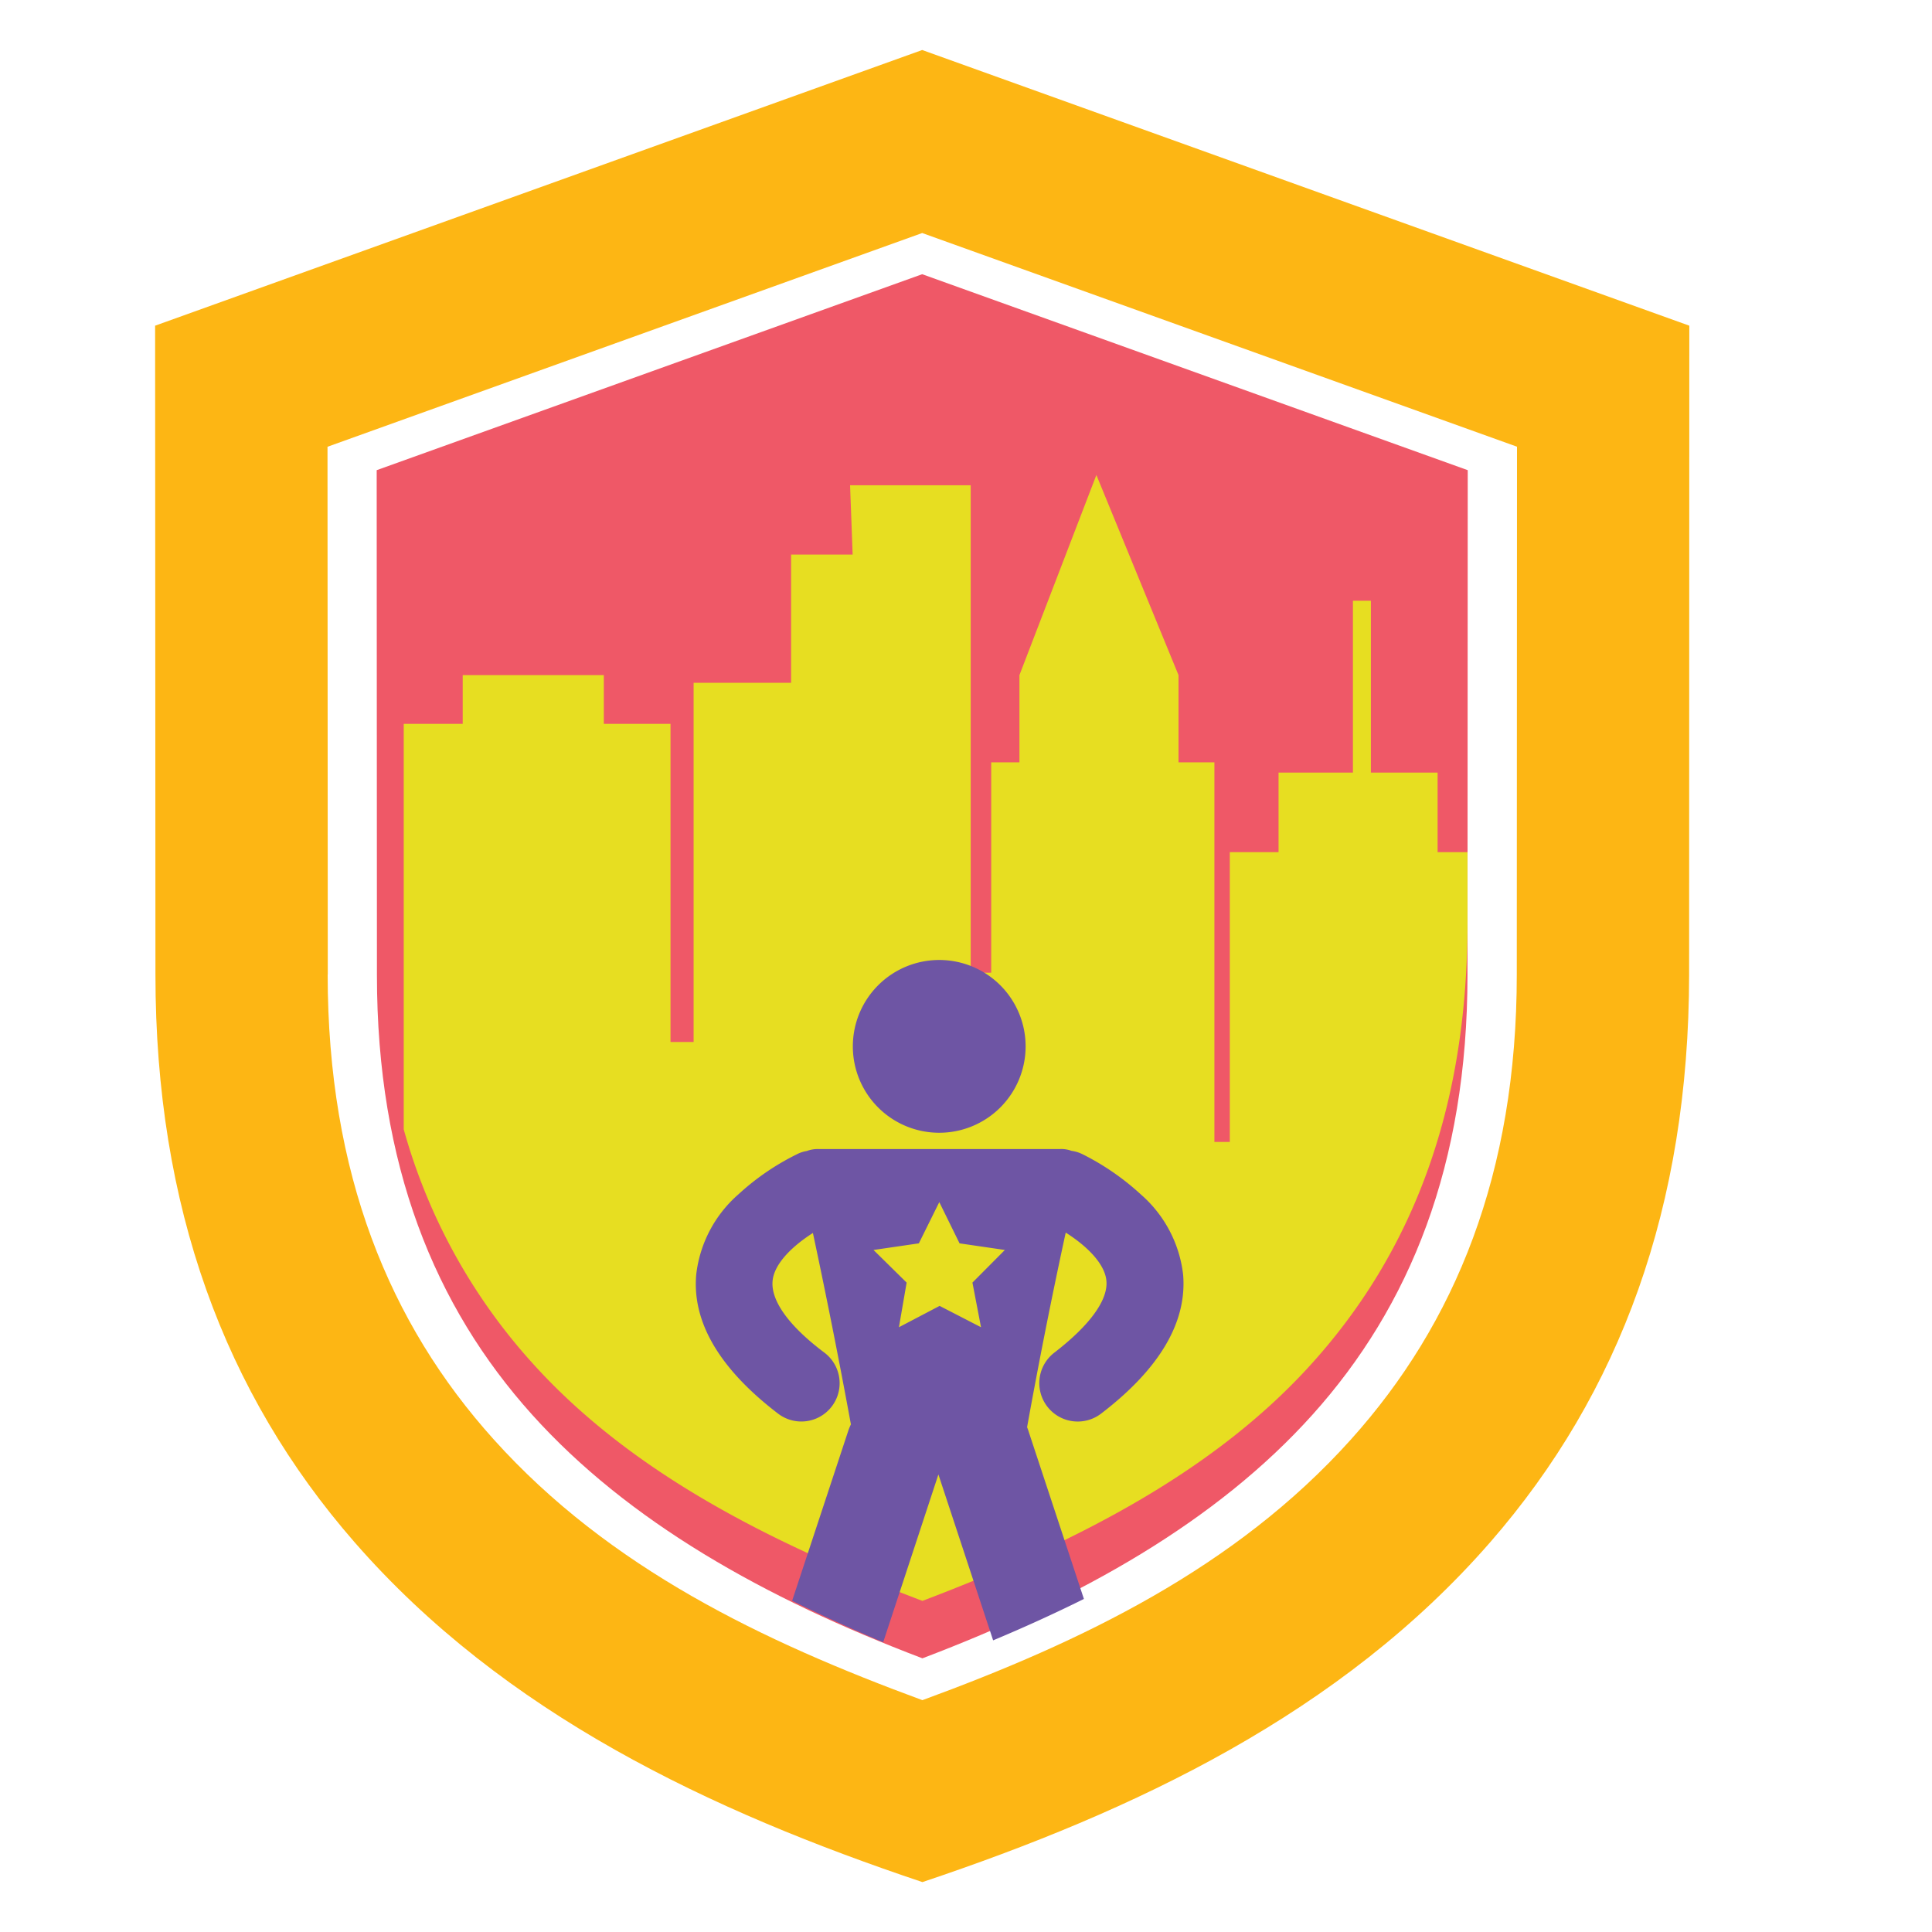 <svg id="Layer_1" data-name="Layer 1" xmlns="http://www.w3.org/2000/svg" viewBox="0 0 700 700"><defs><style>.cls-1{fill:#fdb614;}.cls-1,.cls-2{fill-rule:evenodd;}.cls-2{fill:#ef5867;}.cls-3{fill:none;}.cls-4{fill:#e7de21;}.cls-5{fill:#6e55a4;}</style></defs><title>BADGES</title><path class="cls-1" d="M612,353.07,612.07,118,334.13,18.12,56.2,118l.12,235.13c0,84.05,25,151.6,72.11,205.61,54.24,62.19,128.94,97.41,205.78,123.18C411,656.17,485.83,620.89,540,558.7c47-54,71.92-121.52,72-205.63m-493.24,0-.1-191.2L334.13,84.43l215.51,77.42-.08,191.2c0,72.15-22.3,126.47-60.12,168.53C447.65,568.1,391.92,594.85,334.2,616c-57.78-21.28-113.38-47.85-155.29-94.44C141.06,479.53,118.75,425.2,118.72,353.05Z"/><path class="cls-2" d="M136.48,170.35l.09,183c0,68.65,20.88,119.92,56.23,159.22,34.7,38.57,83.85,66.42,141.41,88.27,57.57-21.85,106.69-49.7,141.33-88.27,35.32-39.3,56.13-90.55,56.16-159.22l.09-183-197.66-71Z"/><path class="cls-3" d="M146.28,428V281.09h21.37V263.43h51.13v17.66h24.16V396.35h8.37V266.22h35.32V219.75h22.31l-.93-25.1H351.7V371.26h7.43V295h10.23V263.43l27.88-72.5L427,263.43V295h13V432.6h5.58v-105h17.66V298.76h26.95V236.48h6.51v62.28h24.17v28.81h10.84l.08-157.22-197.66-71-197.65,71,.09,183C136.58,380.94,140,405.7,146.28,428Z"/><path class="cls-4" d="M520.87,279.93H496.7V217.65h-6.51v62.28H463.24v28.81H445.58v105H440V276.21H427v-31.6L397.24,172.1l-27.88,72.51v31.6H359.13v76.22H351.7V175.82H308l.93,25.1H286.63v46.47H251.31V377.53h-8.37V262.27H218.78V244.61H167.65v17.66H146.28V409.19a210,210,0,0,0,46.52,84.57c34.7,38.57,83.85,64.42,141.41,86.27,57.57-21.85,106.69-47.7,141.33-86.27,35.32-39.3,56.13-90.55,56.16-159.22v-25.8H520.87Z"/><path class="cls-5" d="M340.31,410.42A31.3,31.3,0,1,0,309,379.13h0A31.29,31.29,0,0,0,340.31,410.42Z"/><path class="cls-5" d="M372.13,517.11c4.22-23.38,8.89-47,14-70.52,8.89,5.65,14.28,12,14.74,17.47.65,6.95-6,16.1-18.83,26a13.92,13.92,0,1,0,16.88,22.14c21.23-16.23,31.23-33.18,29.74-50.45a45.42,45.42,0,0,0-15.33-29,91.92,91.92,0,0,0-21.1-14.55,12.76,12.76,0,0,0-4-1.23,10.64,10.64,0,0,0-4.22-.65h-87.4a11.22,11.22,0,0,0-4.29.71,11.63,11.63,0,0,0-3.7,1.24,89.69,89.69,0,0,0-21.1,14.48,45.43,45.43,0,0,0-15.26,29c-1.56,17.27,8.44,34.22,29.67,50.45a13.87,13.87,0,1,0,16.82-22.07c-13-9.74-19.48-18.9-18.83-26,.46-5.45,5.78-11.75,14.61-17.4,4.94,23.12,9.55,46.36,13.77,69.35a20.86,20.86,0,0,0-.85,2L287,580q16,7.89,33,15l20-60.78,19.83,60.11q17-7.11,32.89-15l-19.93-60.36A16.73,16.73,0,0,0,372.13,517.11Zm-16.69-36.23-15-7.73-14.74,7.73,2.79-16.17-12-11.82,16.43-2.4,7.4-14.94,7.34,14.94,16.42,2.4-11.75,11.82Z"/><polygon class="cls-3" points="342.08 460.36 335.3 446.56 328.46 460.36 313.28 462.57 324.38 473.49 321.8 488.43 335.42 481.29 349.28 488.43 346.4 473.49 357.25 462.57 342.08 460.36"/><path class="cls-3" d="M316.59,593.84q8.67,3.6,17.62,7,9.75-3.71,19.17-7.66l-18.32-55.52Z"/><path class="cls-3" d="M334.13,99.36l-197.65,71,.09,183c0,68.65,20.88,119.92,56.23,159.22,34.7,38.57,83.85,66.42,141.41,88.27,57.57-21.85,106.69-49.7,141.33-88.27,35.32-39.3,56.13-90.55,56.16-159.22l.09-183Z"/></svg>
